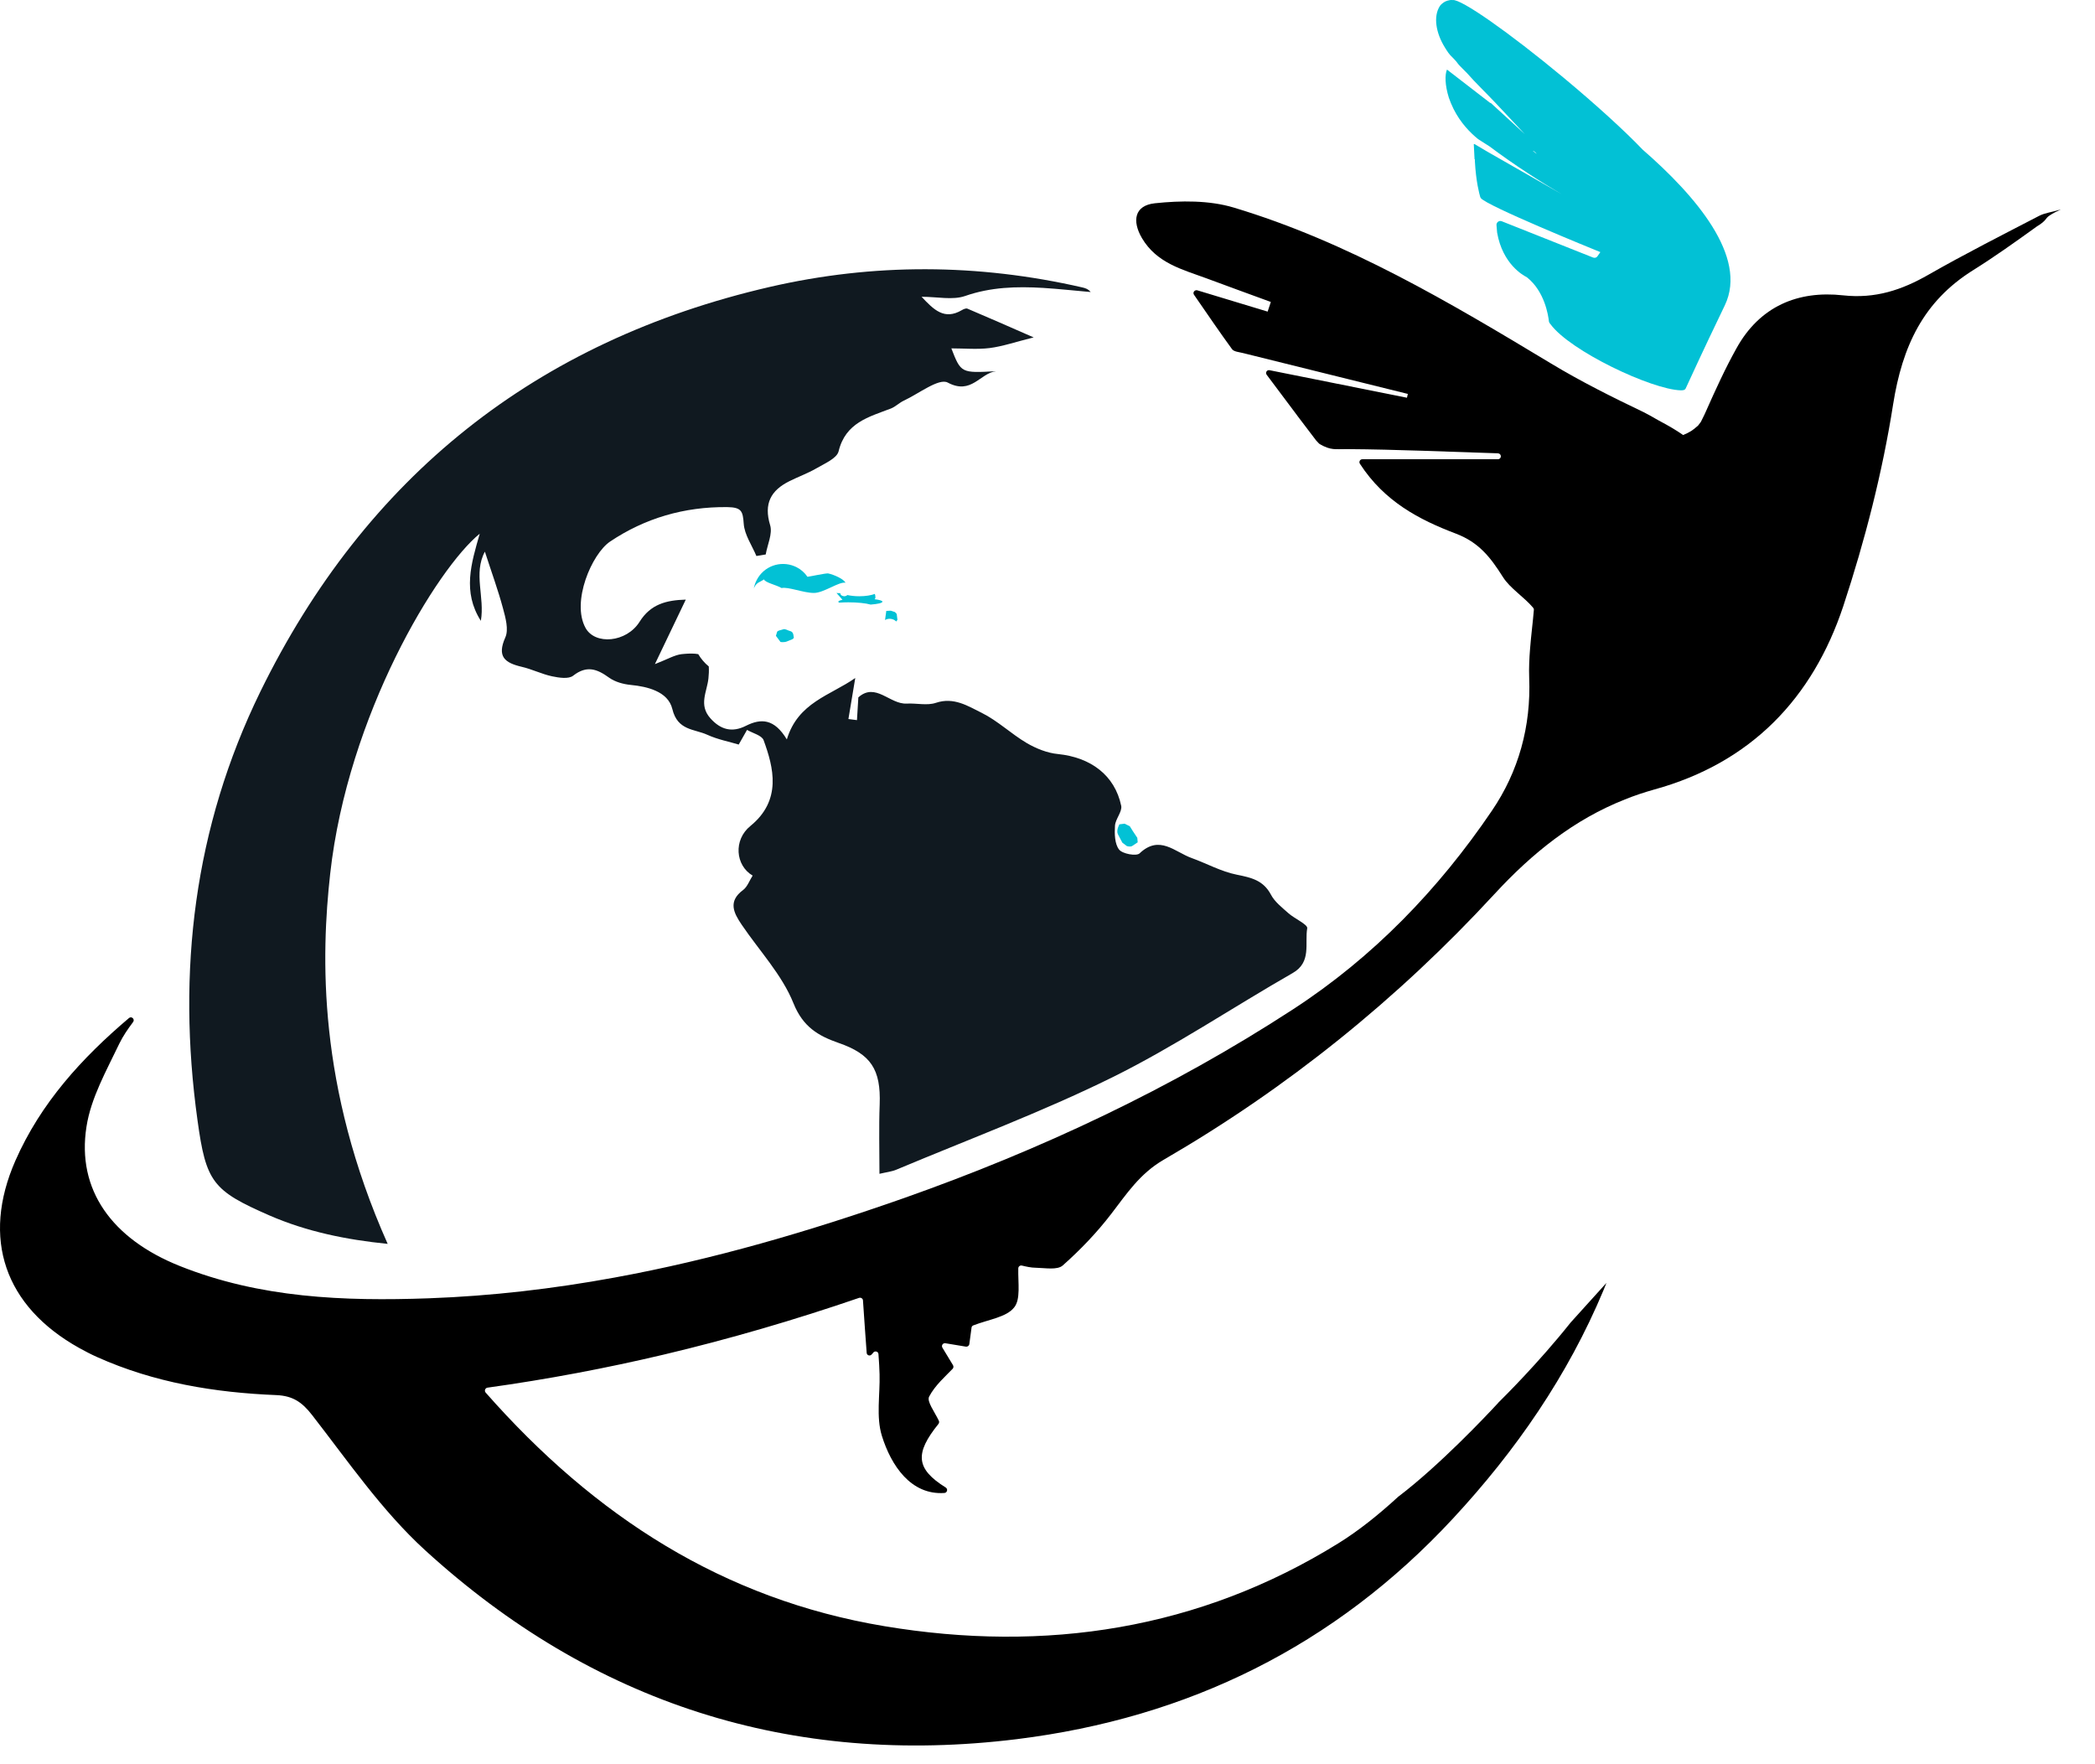 <svg width="38" height="32" viewBox="0 0 38 32" fill="none" xmlns="http://www.w3.org/2000/svg">
<path d="M23.711 16.837C23.723 16.769 23.484 16.665 23.37 16.564C23.255 16.461 23.121 16.359 23.052 16.226C22.913 15.965 22.694 15.918 22.432 15.865C22.151 15.809 21.888 15.662 21.614 15.563C21.31 15.455 21.032 15.135 20.67 15.479C20.611 15.534 20.357 15.487 20.298 15.409C20.218 15.306 20.215 15.123 20.224 14.977C20.232 14.854 20.358 14.723 20.337 14.616C20.22 14.06 19.784 13.738 19.19 13.677C18.996 13.659 18.794 13.577 18.624 13.478C18.341 13.311 18.096 13.073 17.805 12.929C17.556 12.806 17.3 12.639 16.976 12.748C16.817 12.802 16.624 12.752 16.447 12.762C16.14 12.779 15.882 12.37 15.569 12.649C15.56 12.799 15.552 12.93 15.544 13.062C15.493 13.056 15.441 13.048 15.389 13.042C15.429 12.803 15.469 12.565 15.513 12.298C15.059 12.616 14.475 12.739 14.272 13.412C14.045 13.036 13.807 13.026 13.53 13.165C13.283 13.29 13.073 13.241 12.883 13.026C12.669 12.783 12.825 12.547 12.85 12.304C12.857 12.239 12.861 12.161 12.856 12.088C12.78 12.026 12.716 11.951 12.665 11.865C12.588 11.851 12.5 11.853 12.419 11.86C12.401 11.861 12.381 11.862 12.364 11.865C12.235 11.88 12.111 11.956 11.879 12.046C12.096 11.593 12.262 11.247 12.439 10.876C12.086 10.886 11.801 10.958 11.601 11.278C11.363 11.656 10.794 11.703 10.621 11.39C10.36 10.917 10.734 10.047 11.066 9.823C11.698 9.399 12.412 9.19 13.19 9.198C13.452 9.202 13.474 9.272 13.49 9.5C13.504 9.699 13.638 9.89 13.72 10.085C13.776 10.076 13.832 10.067 13.889 10.057C13.919 9.88 14.016 9.681 13.969 9.526C13.851 9.136 13.981 8.895 14.32 8.727C14.48 8.647 14.651 8.586 14.806 8.496C14.955 8.409 15.179 8.315 15.211 8.186C15.336 7.667 15.758 7.563 16.159 7.41C16.243 7.377 16.312 7.305 16.394 7.267C16.663 7.142 17.03 6.854 17.19 6.939C17.622 7.17 17.777 6.764 18.069 6.733C17.431 6.768 17.431 6.768 17.256 6.319C17.492 6.319 17.725 6.341 17.952 6.313C18.185 6.283 18.41 6.205 18.749 6.12C18.288 5.918 17.92 5.756 17.549 5.599C17.523 5.587 17.477 5.607 17.447 5.625C17.129 5.812 16.937 5.619 16.716 5.383C17.003 5.383 17.279 5.447 17.505 5.369C17.973 5.206 18.439 5.194 18.918 5.222C19.207 5.24 19.494 5.272 19.783 5.297C19.737 5.241 19.683 5.225 19.63 5.213C17.741 4.78 15.847 4.77 13.96 5.205C9.718 6.185 6.63 8.648 4.721 12.548C3.52 15.006 3.207 17.617 3.582 20.317C3.737 21.444 3.856 21.595 4.887 22.046C5.563 22.34 6.279 22.486 7.032 22.562C5.754 19.697 5.825 17.328 5.989 15.849C6.309 12.964 7.928 10.307 8.702 9.68C8.545 10.224 8.387 10.736 8.722 11.261C8.796 10.832 8.582 10.402 8.795 10.006C8.918 10.386 9.036 10.708 9.124 11.036C9.17 11.206 9.229 11.419 9.166 11.561C9.011 11.909 9.155 12.022 9.46 12.094C9.649 12.137 9.825 12.227 10.013 12.267C10.138 12.293 10.313 12.321 10.396 12.256C10.642 12.064 10.829 12.133 11.047 12.291C11.157 12.37 11.308 12.411 11.445 12.424C11.599 12.439 11.76 12.469 11.892 12.529C12.041 12.595 12.157 12.7 12.196 12.863C12.29 13.253 12.593 13.22 12.828 13.327C13.018 13.414 13.229 13.453 13.399 13.505C13.451 13.412 13.501 13.325 13.55 13.239C13.653 13.299 13.816 13.338 13.85 13.424C14.033 13.923 14.184 14.514 13.612 14.981C13.299 15.234 13.339 15.699 13.652 15.882C13.594 15.971 13.557 16.084 13.479 16.143C13.199 16.349 13.309 16.56 13.452 16.771C13.773 17.245 14.185 17.681 14.392 18.197C14.565 18.628 14.844 18.789 15.211 18.917C15.797 19.12 15.979 19.397 15.956 20.032C15.94 20.441 15.952 20.851 15.952 21.291C16.08 21.261 16.177 21.251 16.261 21.215C17.569 20.666 18.903 20.169 20.174 19.542C21.301 18.985 22.353 18.276 23.448 17.649C23.794 17.451 23.663 17.114 23.711 16.837Z" fill="#101920"/>
<path d="M22.151 4.833L22.135 4.822L22.132 4.82L22.042 4.788L22.039 4.842L22.116 4.872L22.176 4.877L22.203 4.863L22.212 4.841L22.191 4.828L22.18 4.823L22.145 4.822H22.121L22.095 4.804L22.085 4.797L22.078 4.791" fill="#101920"/>
<path d="M22.075 4.778C22.075 4.778 22.075 4.786 22.083 4.792C22.091 4.798 22.118 4.815 22.122 4.815C22.127 4.815 22.141 4.823 22.145 4.822C22.149 4.821 22.175 4.827 22.18 4.823L22.185 4.827L22.085 4.838L22.065 4.817L22.056 4.802V4.783L22.065 4.777L22.075 4.778Z" fill="#101920"/>
<path d="M22.141 4.846C22.151 4.832 22.139 4.806 22.116 4.789C22.092 4.772 22.064 4.77 22.054 4.784C22.044 4.798 22.055 4.824 22.079 4.84C22.103 4.857 22.131 4.86 22.141 4.846Z" fill="#101920"/>
<path d="M22.152 4.83C22.197 4.83 22.234 4.794 22.234 4.748C22.234 4.703 22.197 4.667 22.152 4.667C22.107 4.667 22.07 4.703 22.07 4.748C22.07 4.794 22.107 4.83 22.152 4.83Z" fill="#101920"/>
<path d="M37.376 3.801C37.374 3.803 37.371 3.805 37.37 3.806H37.368C37.304 3.834 37.24 3.866 37.179 3.907C37.088 3.965 37.136 3.993 36.938 4.112C36.936 4.114 36.935 4.114 36.935 4.115C36.547 4.394 36.175 4.66 35.789 4.901C34.882 5.468 34.505 6.285 34.339 7.329C34.145 8.568 33.828 9.8 33.435 10.992C32.88 12.665 31.76 13.837 30.007 14.32C29.822 14.372 29.645 14.431 29.472 14.501C28.552 14.865 27.797 15.468 27.103 16.221C25.35 18.122 23.345 19.739 21.104 21.038C20.675 21.288 20.438 21.651 20.159 22.014C19.899 22.354 19.597 22.669 19.277 22.953C19.178 23.041 18.956 22.998 18.792 22.995C18.701 22.995 18.611 22.973 18.534 22.955C18.502 22.949 18.472 22.971 18.47 23.005C18.464 23.274 18.516 23.566 18.395 23.715C18.255 23.892 17.942 23.93 17.655 24.04C17.637 24.047 17.623 24.063 17.622 24.083C17.612 24.149 17.599 24.252 17.582 24.38C17.578 24.41 17.549 24.43 17.521 24.426C17.411 24.407 17.304 24.39 17.147 24.364C17.103 24.358 17.071 24.404 17.093 24.443C17.163 24.559 17.219 24.652 17.286 24.762C17.298 24.784 17.296 24.809 17.28 24.827C17.155 24.959 16.962 25.124 16.853 25.332C16.807 25.42 16.95 25.603 17.03 25.772C17.038 25.791 17.034 25.812 17.022 25.828C16.591 26.362 16.609 26.641 17.154 26.981C17.198 27.009 17.181 27.076 17.13 27.08C16.522 27.122 16.163 26.581 15.996 26.044C15.889 25.7 15.964 25.3 15.954 24.927C15.952 24.817 15.944 24.709 15.934 24.562C15.932 24.514 15.871 24.496 15.84 24.533C15.831 24.545 15.822 24.557 15.812 24.566C15.782 24.604 15.722 24.585 15.72 24.537C15.698 24.231 15.675 23.921 15.653 23.587C15.651 23.553 15.615 23.531 15.583 23.541C14.416 23.941 13.239 24.286 12.036 24.571C10.994 24.817 9.934 25.018 8.841 25.17C8.8 25.177 8.781 25.227 8.809 25.259C10.789 27.508 13.123 29.009 16.041 29.496C18.962 29.984 21.758 29.555 24.279 27.991C24.635 27.77 25.001 27.48 25.366 27.144C25.368 27.142 25.368 27.142 25.37 27.142C26.115 26.574 26.951 25.687 27.147 25.476L27.173 25.448L27.187 25.431L27.189 25.429L27.192 25.427L27.196 25.423C27.258 25.361 27.895 24.735 28.49 23.987L28.491 23.986L29.139 23.269C29.139 23.271 29.139 23.271 29.137 23.273C29.12 23.316 29.103 23.359 29.085 23.402C28.437 24.95 27.499 26.31 26.355 27.543C24.209 29.857 21.551 31.16 18.447 31.545C14.352 32.05 10.75 30.894 7.71 28.118C6.93 27.405 6.316 26.509 5.662 25.668C5.479 25.431 5.31 25.319 5.018 25.305C3.896 25.26 2.799 25.08 1.762 24.615C1.651 24.566 1.544 24.509 1.438 24.451C0.084 23.696 -0.341 22.467 0.279 21.053C0.739 20.007 1.482 19.193 2.339 18.466C2.386 18.425 2.452 18.487 2.414 18.538C2.32 18.663 2.232 18.791 2.165 18.928C1.932 19.417 1.65 19.912 1.569 20.434C1.387 21.581 2.031 22.471 3.258 22.962C4.714 23.545 6.24 23.604 7.776 23.549C8.917 23.508 10.039 23.376 11.146 23.173C12.93 22.847 14.673 22.337 16.397 21.731C18.877 20.855 21.248 19.744 23.454 18.307C24.907 17.362 26.094 16.131 27.061 14.705C27.544 13.995 27.773 13.175 27.737 12.291C27.731 12.116 27.739 11.941 27.753 11.768C27.772 11.523 27.804 11.284 27.822 11.062C27.823 11.048 27.817 11.032 27.808 11.022C27.639 10.824 27.388 10.669 27.261 10.467C27.032 10.103 26.821 9.837 26.41 9.68C25.742 9.427 25.11 9.097 24.666 8.411C24.644 8.376 24.669 8.33 24.71 8.33H27.171C27.199 8.33 27.223 8.306 27.223 8.278V8.276C27.223 8.248 27.201 8.224 27.172 8.223C26.258 8.194 25.343 8.152 24.429 8.146C24.217 8.145 24.143 8.172 23.939 8.056C23.935 8.052 23.927 8.047 23.923 8.043L23.877 7.994L23.873 7.99L23.526 7.533V7.532L22.976 6.798C22.946 6.759 22.98 6.705 23.028 6.715C23.858 6.882 24.689 7.048 25.52 7.214C25.526 7.191 25.531 7.168 25.536 7.145C24.987 7.01 24.437 6.872 23.889 6.737C23.441 6.626 22.993 6.516 22.547 6.404C22.477 6.386 22.381 6.38 22.347 6.333C22.124 6.027 21.911 5.714 21.657 5.346C21.629 5.306 21.669 5.252 21.718 5.266C22.151 5.398 22.575 5.525 22.993 5.652C23.031 5.538 23.013 5.59 23.051 5.477C22.662 5.336 22.273 5.192 21.885 5.049C21.446 4.887 20.983 4.775 20.713 4.319C20.532 4.009 20.575 3.727 20.947 3.687C21.418 3.637 21.931 3.631 22.378 3.765C24.448 4.387 26.291 5.483 28.128 6.59C28.671 6.918 29.24 7.202 29.815 7.477C29.829 7.484 29.841 7.489 29.851 7.496C29.914 7.53 29.974 7.56 30.028 7.594L30.032 7.596L30.092 7.63C30.27 7.724 30.422 7.814 30.529 7.891C30.663 7.833 30.698 7.81 30.801 7.718C30.802 7.716 30.803 7.716 30.805 7.714L30.807 7.71C30.829 7.682 30.853 7.655 30.865 7.624L30.912 7.529L30.914 7.525C30.924 7.504 30.933 7.483 30.944 7.459C31.116 7.072 31.292 6.684 31.499 6.314C31.919 5.557 32.61 5.266 33.431 5.357C34.015 5.421 34.497 5.26 34.983 4.981C35.641 4.605 36.317 4.263 36.989 3.914C37.091 3.862 37.213 3.849 37.376 3.801Z" fill="black"/>
<path d="M27.107 2.39V2.405C27.102 2.401 27.096 2.395 27.091 2.39H27.107Z" fill="#02C1D5"/>
<path d="M27.107 2.39V2.405C27.102 2.401 27.096 2.395 27.091 2.39H27.107Z" fill="#02C1D5"/>
<path d="M28.181 2.484L28.172 2.473C28.172 2.473 28.173 2.474 28.173 2.475C28.175 2.479 28.178 2.481 28.181 2.484Z" fill="#02C1D5"/>
<path d="M28.217 2.526C28.198 2.513 28.177 2.495 28.152 2.472L28.156 2.467L28.193 2.497L28.193 2.499C28.197 2.502 28.199 2.505 28.201 2.507C28.203 2.511 28.206 2.513 28.208 2.515L28.209 2.517C28.211 2.519 28.213 2.521 28.214 2.523L28.217 2.526Z" fill="#02C1D5"/>
<path d="M29.794 2.713C29.483 2.387 28.964 1.911 28.357 1.406C27.366 0.583 26.497 -0.024 26.348 0.001C26.286 -0.007 26.216 0.027 26.216 0.027C26.216 0.027 26.151 0.058 26.116 0.111C25.994 0.301 26.046 0.602 26.209 0.863C26.254 0.934 26.275 0.976 26.36 1.056C26.385 1.081 26.395 1.096 26.41 1.11C26.449 1.161 26.463 1.18 26.483 1.199L26.611 1.328C26.76 1.499 26.953 1.683 27.119 1.859C27.299 2.05 27.477 2.242 27.658 2.433C27.451 2.244 27.246 2.056 27.04 1.867L27.031 1.868L26.246 1.262C26.205 1.356 26.209 1.547 26.28 1.773C26.303 1.837 26.329 1.904 26.364 1.974C26.494 2.234 26.672 2.411 26.81 2.523C26.853 2.55 26.895 2.578 26.938 2.605C26.964 2.621 26.991 2.638 27.017 2.655C27.234 2.817 27.468 2.982 27.72 3.146C27.928 3.283 28.13 3.407 28.327 3.522C27.881 3.267 27.435 3.013 26.989 2.757C26.907 2.71 26.826 2.661 26.745 2.613L26.732 2.613L26.746 2.887C26.748 2.89 26.752 2.891 26.752 2.891L26.752 2.925C26.772 3.298 26.834 3.522 26.849 3.572C26.851 3.578 26.854 3.585 26.858 3.591C26.949 3.729 28.945 4.539 28.945 4.539C28.983 4.555 29.014 4.568 29.028 4.573C29.011 4.597 28.995 4.621 28.978 4.644C28.975 4.65 28.965 4.663 28.948 4.671C28.924 4.682 28.899 4.672 28.895 4.671L27.239 4.013C27.191 3.994 27.14 4.033 27.144 4.084L27.155 4.214C27.154 4.217 27.155 4.219 27.156 4.222C27.256 4.793 27.633 4.997 27.687 5.024C27.691 5.026 27.695 5.029 27.7 5.033C28.016 5.287 28.082 5.712 28.095 5.83C28.096 5.851 28.124 5.881 28.124 5.881C28.477 6.365 29.957 7.066 30.487 7.08C30.523 7.08 30.56 7.079 30.576 7.045C30.932 6.271 31.1 5.925 31.286 5.537C31.709 4.654 30.748 3.543 29.794 2.713ZM27.808 2.74L27.811 2.735L27.849 2.763L27.85 2.764C27.853 2.767 27.855 2.769 27.858 2.772C27.86 2.775 27.863 2.777 27.864 2.78L27.866 2.78C27.868 2.783 27.87 2.785 27.871 2.786L27.875 2.79C27.856 2.779 27.834 2.762 27.808 2.74Z" fill="#02C1D5"/>
<path d="M28.217 2.526C28.198 2.513 28.177 2.495 28.152 2.472L28.156 2.467L28.193 2.497L28.193 2.499C28.197 2.502 28.199 2.505 28.201 2.507C28.203 2.511 28.206 2.513 28.208 2.515L28.209 2.517C28.211 2.519 28.213 2.521 28.214 2.523L28.217 2.526Z" fill="#02C1D5"/>
<path d="M20.304 14.952C20.304 14.952 20.243 15.061 20.276 15.129C20.31 15.197 20.358 15.285 20.358 15.285L20.439 15.346C20.439 15.346 20.5 15.366 20.534 15.346C20.567 15.326 20.636 15.278 20.636 15.278L20.629 15.197L20.548 15.075L20.493 14.987L20.399 14.94L20.304 14.952Z" fill="#02C1D5"/>
<path d="M14.157 11.644C14.157 11.644 14.227 11.658 14.283 11.631C14.338 11.602 14.421 11.596 14.394 11.54C14.394 11.54 14.394 11.463 14.339 11.449C14.283 11.435 14.242 11.4 14.206 11.415C14.172 11.428 14.102 11.435 14.095 11.463C14.087 11.492 14.074 11.533 14.074 11.533L14.157 11.644Z" fill="#02C1D5"/>
<path d="M16.158 11.077L16.233 11.102L16.265 11.136L16.278 11.243L16.256 11.273C16.232 11.248 16.201 11.232 16.165 11.226C16.126 11.219 16.087 11.226 16.053 11.246L16.076 11.081L16.158 11.077Z" fill="#00C1D5"/>
<path d="M15.335 10.57C15.218 10.546 14.942 10.755 14.763 10.755C14.574 10.755 14.297 10.64 14.177 10.666C14.083 10.61 13.875 10.567 13.858 10.509C13.787 10.559 13.73 10.561 13.687 10.644C13.683 10.653 13.677 10.662 13.673 10.673C13.683 10.623 13.699 10.571 13.724 10.524C13.852 10.27 14.152 10.163 14.411 10.271C14.423 10.277 14.437 10.281 14.447 10.287C14.53 10.329 14.597 10.39 14.646 10.462C14.68 10.46 14.983 10.394 15.021 10.401C15.126 10.422 15.309 10.505 15.335 10.57Z" fill="#02C1D5"/>
<path d="M16.006 10.913C16.006 10.938 15.92 10.956 15.793 10.966C15.793 10.966 15.793 10.966 15.792 10.966C15.704 10.941 15.555 10.925 15.388 10.925C15.329 10.925 15.273 10.927 15.222 10.931C15.212 10.925 15.206 10.921 15.206 10.913C15.206 10.901 15.235 10.889 15.281 10.879C15.247 10.841 15.215 10.803 15.182 10.766C15.18 10.762 15.176 10.759 15.173 10.755C15.178 10.757 15.189 10.758 15.199 10.758C15.211 10.759 15.226 10.759 15.241 10.759C15.241 10.79 15.273 10.815 15.313 10.815C15.336 10.815 15.357 10.806 15.369 10.793C15.43 10.806 15.503 10.815 15.585 10.815C15.7 10.815 15.802 10.798 15.868 10.773C15.875 10.791 15.88 10.813 15.879 10.843C15.877 10.848 15.873 10.86 15.864 10.869C15.951 10.879 16.006 10.896 16.006 10.913Z" fill="#02C1D5"/>
<path d="M15.302 10.819C15.297 10.821 15.292 10.824 15.284 10.827C15.282 10.823 15.278 10.82 15.275 10.816C15.28 10.817 15.292 10.819 15.302 10.819Z" fill="#02C1D5"/>
</svg>
